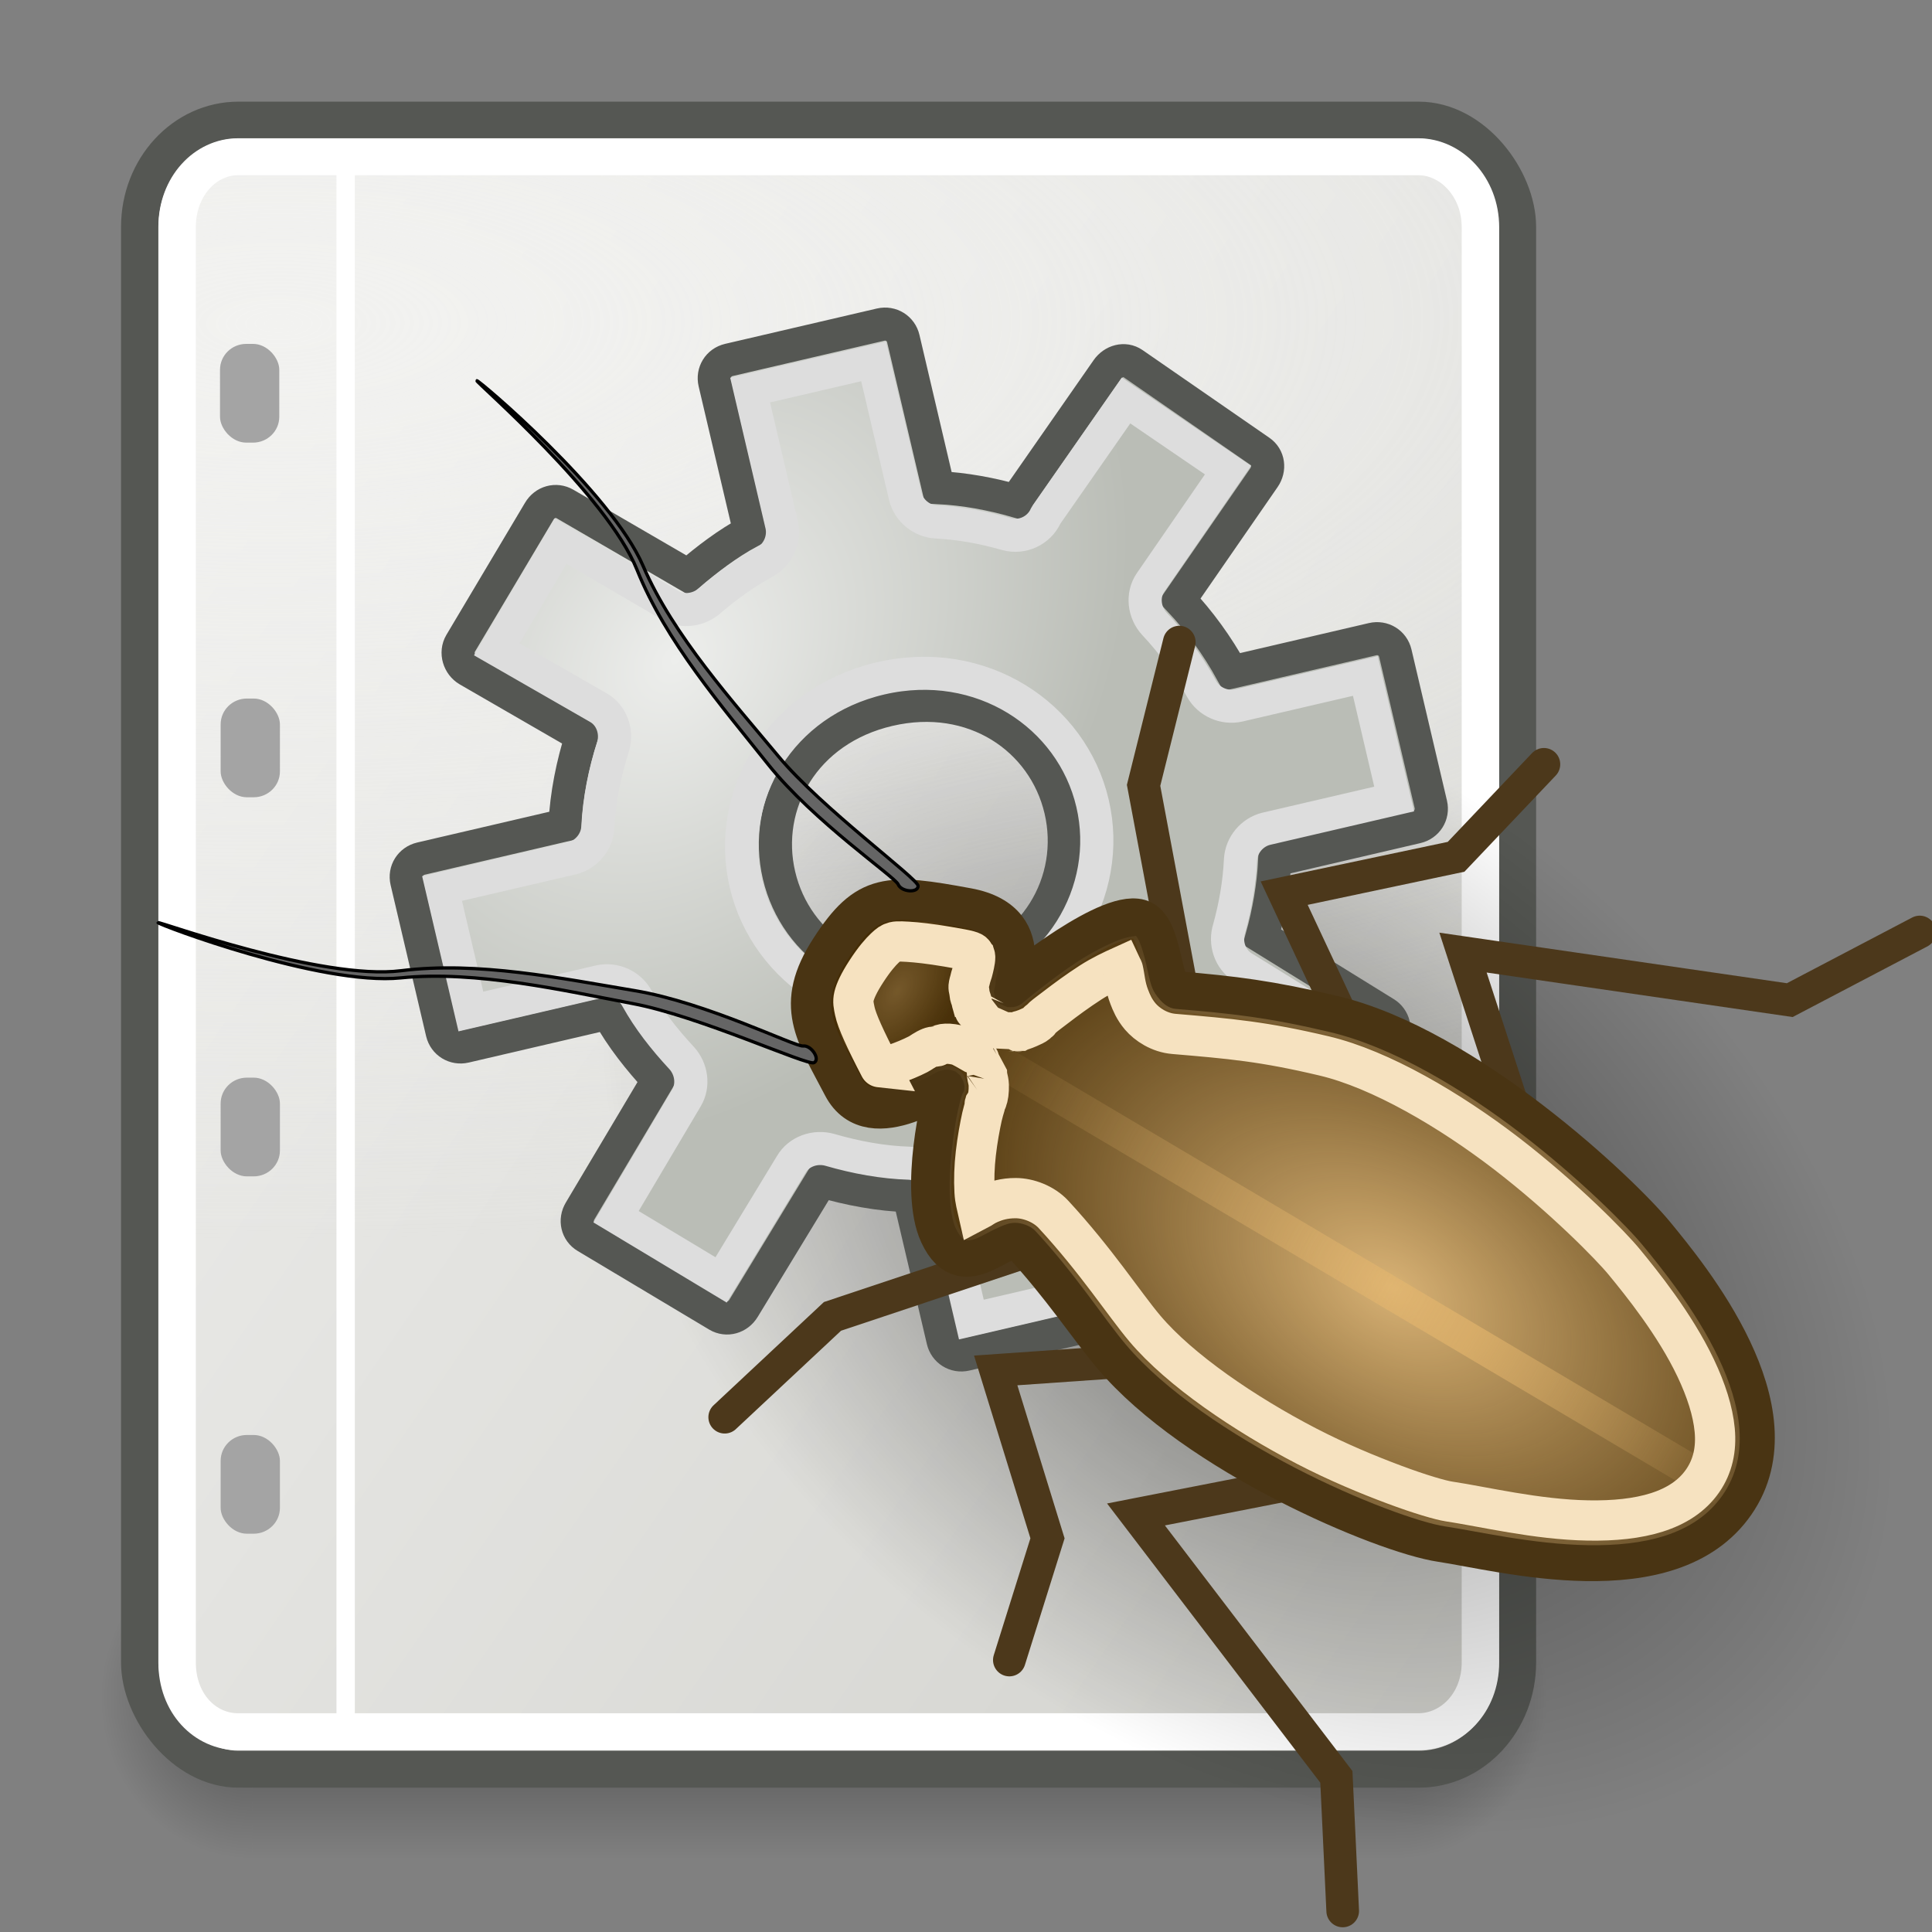 <?xml version="1.0" encoding="UTF-8" standalone="no"?>
<!-- Created with Inkscape (http://www.inkscape.org/) -->
<svg
   xmlns:dc="http://purl.org/dc/elements/1.1/"
   xmlns:cc="http://web.resource.org/cc/"
   xmlns:rdf="http://www.w3.org/1999/02/22-rdf-syntax-ns#"
   xmlns:svg="http://www.w3.org/2000/svg"
   xmlns="http://www.w3.org/2000/svg"
   xmlns:xlink="http://www.w3.org/1999/xlink"
   xmlns:sodipodi="http://sodipodi.sourceforge.net/DTD/sodipodi-0.dtd"
   xmlns:inkscape="http://www.inkscape.org/namespaces/inkscape"
   inkscape:export-ydpi="90.000000"
   inkscape:export-xdpi="90.000000"
   inkscape:export-filename="/home/patrick/Desktop/desktop.png"
   width="48px"
   height="48px"
   id="svg11300"
   sodipodi:version="0.32"
   inkscape:version="0.45+devel"
   sodipodi:docbase="/home/patrick/Projects/Beryl/svn/beryl/trunk/beryl-settings/images"
   sodipodi:docname="beryl-settings-section-debug.svg"
   inkscape:output_extension="org.inkscape.output.svg.inkscape"
   sodipodi:modified="true">
  <rect width="100%" height="100%" fill="#808080" stroke="none"/>
  <defs
     id="defs3">
    <linearGradient
       inkscape:collect="always"
       id="linearGradient13263">
      <stop
         style="stop-color:#fed491;stop-opacity:1;"
         offset="0"
         id="stop13265" />
      <stop
         style="stop-color:#fed491;stop-opacity:0;"
         offset="1"
         id="stop13267" />
    </linearGradient>
    <linearGradient
       inkscape:collect="always"
       id="linearGradient11310">
      <stop
         style="stop-color:#fed491;stop-opacity:1;"
         offset="0"
         id="stop11312" />
      <stop
         style="stop-color:#fed491;stop-opacity:0;"
         offset="1"
         id="stop11314" />
    </linearGradient>
    <linearGradient
       id="linearGradient10329">
      <stop
         style="stop-color:#e9b96e;stop-opacity:0;"
         offset="0"
         id="stop10331" />
      <stop
         id="stop10337"
         offset="0.652"
         style="stop-color:#e9b96e;stop-opacity:1;" />
      <stop
         style="stop-color:#e9b96e;stop-opacity:0;"
         offset="1"
         id="stop10333" />
    </linearGradient>
    <linearGradient
       id="linearGradient8440">
      <stop
         style="stop-color:#edeeec;stop-opacity:1;"
         offset="0"
         id="stop8442" />
      <stop
         style="stop-color:#babdb6;stop-opacity:1;"
         offset="1"
         id="stop8444" />
    </linearGradient>
    <linearGradient
       id="linearGradient51765">
      <stop
         style="stop-color:#000000;stop-opacity:1"
         offset="0"
         id="stop51767" />
      <stop
         style="stop-color:#000000;stop-opacity:0"
         offset="1"
         id="stop51769" />
    </linearGradient>
    <linearGradient
       id="linearGradient47870">
      <stop
         style="stop-color:#000000;stop-opacity:0"
         offset="0"
         id="stop47872" />
      <stop
         style="stop-color:#000000;stop-opacity:1"
         offset="0.5"
         id="stop47878" />
      <stop
         style="stop-color:#000000;stop-opacity:0"
         offset="1"
         id="stop47874" />
    </linearGradient>
    <radialGradient
       inkscape:collect="always"
       xlink:href="#linearGradient8440"
       id="radialGradient2489"
       gradientUnits="userSpaceOnUse"
       gradientTransform="matrix(0.664,0.499,-0.651,0.868,-6.593,-24.794)"
       cx="56.704"
       cy="10.241"
       fx="56.704"
       fy="10.241"
       r="14.75" />
    <radialGradient
       inkscape:collect="always"
       xlink:href="#linearGradient11310"
       id="radialGradient17260"
       gradientUnits="userSpaceOnUse"
       gradientTransform="matrix(1.535,1.3039754e-2,-2.0388098e-2,2.399,-35.654,-32.319)"
       cx="67.607"
       cy="24.053"
       fx="67.607"
       fy="24.053"
       r="6.778" />
    <radialGradient
       inkscape:collect="always"
       xlink:href="#linearGradient13263"
       id="radialGradient17267"
       gradientUnits="userSpaceOnUse"
       gradientTransform="matrix(0.532,-0.856,0.493,0.306,-18.143,80.164)"
       cx="67.977"
       cy="8.661"
       fx="67.977"
       fy="8.661"
       r="2.523" />
    <linearGradient
       inkscape:collect="always"
       xlink:href="#linearGradient10329"
       id="linearGradient17271"
       gradientUnits="userSpaceOnUse"
       gradientTransform="matrix(0.412,-0.7,0.699,0.411,-11.638,68.537)"
       x1="67.485"
       y1="10.996"
       x2="68.029"
       y2="38.689" />
    <linearGradient
       inkscape:collect="always"
       id="linearGradient30743">
      <stop
         style="stop-color:#000000;stop-opacity:1;"
         offset="0"
         id="stop30745" />
      <stop
         style="stop-color:#000000;stop-opacity:0;"
         offset="1"
         id="stop30747" />
    </linearGradient>
    <radialGradient
       inkscape:collect="always"
       xlink:href="#linearGradient30743"
       id="radialGradient21403"
       gradientUnits="userSpaceOnUse"
       gradientTransform="matrix(1,0,0,0.605,0,2.368)"
       cx="10.5"
       cy="6"
       fx="10.5"
       fy="6"
       r="9.5" />
    <linearGradient
       id="linearGradient6159">
      <stop
         id="stop6161"
         offset="0"
         style="stop-color:#aeaea6;stop-opacity:1;" />
      <stop
         id="stop6163"
         offset="1"
         style="stop-color:#eeeeec;stop-opacity:1;" />
    </linearGradient>
    <linearGradient
       id="linearGradient11995">
      <stop
         id="stop11997"
         offset="0"
         style="stop-color:#f2f2f0;stop-opacity:1;" />
      <stop
         id="stop11999"
         offset="1"
         style="stop-color:#eeeeec;stop-opacity:0;" />
    </linearGradient>
    <linearGradient
       inkscape:collect="always"
       xlink:href="#linearGradient47870"
       id="linearGradient2543"
       gradientUnits="userSpaceOnUse"
       gradientTransform="matrix(0.983,0,0,0.984,-9.981,53.03)"
       x1="32.085"
       y1="-14.402"
       x2="32.085"
       y2="-5.563" />
    <radialGradient
       inkscape:collect="always"
       xlink:href="#linearGradient51765"
       id="radialGradient2545"
       gradientUnits="userSpaceOnUse"
       gradientTransform="matrix(1.966,-1.1207771e-6,6.6884721e-7,2.004,-60.703,67.648)"
       cx="51.438"
       cy="-12.203"
       fx="51.438"
       fy="-12.203"
       r="2.172" />
    <radialGradient
       inkscape:collect="always"
       xlink:href="#linearGradient51765"
       id="radialGradient2547"
       gradientUnits="userSpaceOnUse"
       gradientTransform="matrix(-1.966,-1.2731588e-7,-1.2941195e-7,2.004,109.019,67.648)"
       cx="51.438"
       cy="-12.203"
       fx="51.438"
       fy="-12.203"
       r="2.172" />
    <linearGradient
       inkscape:collect="always"
       xlink:href="#linearGradient6159"
       id="linearGradient2549"
       gradientUnits="userSpaceOnUse"
       x1="101.057"
       y1="66.738"
       x2="10.834"
       y2="5.397" />
    <radialGradient
       inkscape:collect="always"
       xlink:href="#linearGradient11995"
       id="radialGradient2551"
       gradientUnits="userSpaceOnUse"
       gradientTransform="matrix(6.2470754e-3,1.386,-3.548,1.5989371e-2,44.593,-6.959)"
       cx="9.812"
       cy="9.819"
       fx="9.812"
       fy="9.819"
       r="17.891" />
  </defs>
  <sodipodi:namedview
     stroke="#ef2929"
     fill="#eeeeec"
     id="base"
     pagecolor="#ffffff"
     bordercolor="#666666"
     borderopacity="0.255"
     inkscape:pageopacity="0.0"
     inkscape:pageshadow="2"
     inkscape:zoom="0.99999995"
     inkscape:cx="21.621429"
     inkscape:cy="23.352459"
     inkscape:current-layer="layer1"
     showgrid="false"
     inkscape:grid-bbox="true"
     inkscape:document-units="px"
     inkscape:showpageshadow="false"
     inkscape:window-width="906"
     inkscape:window-height="659"
     inkscape:window-x="255"
     inkscape:window-y="76"
     showguides="true"
     inkscape:guide-bbox="true" />
  <g
     id="layer1"
     inkscape:label="Layer 1"
     inkscape:groupmode="layer">
    <g
       inkscape:label="Layer 1"
       id="g2529"
       transform="matrix(0.931,0,0,0.918,-1.739,2.107)">
      <g
         transform="matrix(0.94,0,0,1,1.155,0.456)"
         id="g7423">
        <rect
           id="rect46899"
           style="opacity:0.4;fill:url(#linearGradient2543);fill-opacity:1;fill-rule:evenodd;stroke:none;stroke-width:1.024;stroke-linecap:butt;stroke-linejoin:miter;stroke-miterlimit:4;stroke-dasharray:none;stroke-dashoffset:0;stroke-opacity:1"
           y="38.854"
           x="7.914"
           height="8.7"
           width="32.488" />
        <path
           id="path48849"
           style="opacity:0.4;fill:url(#radialGradient2545);fill-opacity:1;fill-rule:evenodd;stroke:none;stroke-width:1.024;stroke-linecap:butt;stroke-linejoin:miter;stroke-miterlimit:4;stroke-dasharray:none;stroke-dashoffset:0;stroke-opacity:1"
           d="M 40.402,38.841 L 40.402,47.546 C 42.755,47.513 44.671,45.59 44.671,43.209 C 44.671,40.828 42.755,38.874 40.402,38.841 z" />
        <path
           id="path52742"
           style="opacity:0.4;fill:url(#radialGradient2547);fill-opacity:1;fill-rule:evenodd;stroke:none;stroke-width:1.024;stroke-linecap:butt;stroke-linejoin:miter;stroke-miterlimit:4;stroke-dasharray:none;stroke-dashoffset:0;stroke-opacity:1"
           d="M 7.914,38.841 L 7.914,47.546 C 5.561,47.513 3.645,45.59 3.645,43.209 C 3.645,40.828 5.561,38.874 7.914,38.841 z" />
      </g>
      <g
         transform="translate(-0.5,-0.334)"
         id="g15920">
        <rect
           style="opacity:1;fill:url(#linearGradient2549);fill-opacity:1;fill-rule:evenodd;stroke:#555753;stroke-width:1;stroke-linecap:round;stroke-linejoin:round;stroke-miterlimit:4;stroke-dasharray:none;stroke-dashoffset:0;stroke-opacity:1"
           id="rect2280"
           width="36.763"
           height="44.63"
           x="6.098"
           y="1.29"
           rx="2.632"
           ry="2.891" />
        <path
           sodipodi:type="inkscape:offset"
           inkscape:radius="-1"
           inkscape:original="M 8.71875 1.28125 C 7.2603648 1.28125 6.09375 2.5859877 6.09375 4.1875 L 6.09375 43.03125 C 6.09375 44.632763 7.2603646 45.906249 8.71875 45.90625 L 40.21875 45.90625 C 41.677135 45.90625 42.875001 44.632764 42.875 43.03125 L 42.875 4.1875 C 42.875 2.5859874 41.677133 1.28125 40.21875 1.28125 L 8.71875 1.28125 z "
           style="opacity:1;fill:url(#radialGradient2551);fill-opacity:1;fill-rule:evenodd;stroke:#ffffff;stroke-width:1;stroke-linecap:round;stroke-linejoin:round;stroke-miterlimit:4;stroke-dasharray:none;stroke-dashoffset:0;stroke-opacity:1"
           id="path10047"
           d="M 8.719,2.281 C 7.857,2.281 7.094,3.072 7.094,4.188 L 7.094,43.031 C 7.094,44.147 7.843,44.906 8.719,44.906 L 40.219,44.906 C 41.095,44.906 41.875,44.134 41.875,43.031 L 41.875,4.188 C 41.875,3.085 41.081,2.281 40.219,2.281 L 8.719,2.281 z" />
        <rect
           style="opacity:1;fill:#a4a4a4;fill-opacity:1;fill-rule:evenodd;stroke:none;stroke-width:0.2;stroke-linecap:round;stroke-linejoin:round;stroke-miterlimit:4;stroke-dasharray:none;stroke-dashoffset:0;stroke-opacity:1"
           id="rect12006"
           width="1.582"
           height="2.672"
           x="8.239"
           y="7.346"
           rx="0.7"
           ry="0.7" />
        <rect
           style="opacity:1;fill:#a4a4a4;fill-opacity:1;fill-rule:evenodd;stroke:none;stroke-width:1.51;stroke-linecap:round;stroke-linejoin:round;stroke-miterlimit:4;stroke-dasharray:none;stroke-dashoffset:0;stroke-opacity:1"
           id="rect13952"
           width="1.582"
           height="2.672"
           x="8.256"
           y="36.875"
           rx="0.7"
           ry="0.7" />
        <rect
           style="opacity:1;fill:#a4a4a4;fill-opacity:1;fill-rule:evenodd;stroke:none;stroke-width:1.51;stroke-linecap:round;stroke-linejoin:round;stroke-miterlimit:4;stroke-dasharray:none;stroke-dashoffset:0;stroke-opacity:1"
           id="rect13954"
           width="1.582"
           height="2.672"
           x="8.256"
           y="16.944"
           rx="0.7"
           ry="0.7" />
        <rect
           style="opacity:1;fill:#a4a4a4;fill-opacity:1;fill-rule:evenodd;stroke:none;stroke-width:1.51;stroke-linecap:round;stroke-linejoin:round;stroke-miterlimit:4;stroke-dasharray:none;stroke-dashoffset:0;stroke-opacity:1"
           id="rect13956"
           width="1.582"
           height="2.672"
           x="8.256"
           y="27.204"
           rx="0.7"
           ry="0.7" />
        <path
           style="fill:none;fill-rule:evenodd;stroke:#ffffff;stroke-width:0.49;stroke-linecap:butt;stroke-linejoin:miter;stroke-miterlimit:4;stroke-dasharray:none;stroke-opacity:1"
           d="M 11.592,2.624 L 11.592,44.424"
           id="path13960" />
      </g>
    </g>
    <path
       sodipodi:type="arc"
       style="opacity:0.484;fill:url(#radialGradient21403);fill-opacity:1;fill-rule:evenodd;stroke:none;stroke-width:0.5;stroke-linecap:round;stroke-linejoin:round;stroke-miterlimit:4;stroke-dasharray:none;stroke-dashoffset:0;stroke-opacity:1"
       id="path4186"
       sodipodi:cx="10.5"
       sodipodi:cy="5.9999995"
       sodipodi:rx="9.5"
       sodipodi:ry="5.75"
       d="M 20,6 A 9.5,5.75 0 1 1 1,6 A 9.5,5.75 0 1 1 20,6 z"
       transform="matrix(1.598,0.995,-0.915,1.957,19.683,8.673)" />
    <g
       id="g2485"
       transform="matrix(0.824,0,0,0.821,-3.325,6.217)">
      <path
         id="path2212"
         d="M 26.013,3.32 C 25.696,3.394 25.516,3.699 25.587,4.005 L 26.642,8.513 C 25.966,8.882 25.352,9.35 24.782,9.844 L 21.072,7.68 C 20.801,7.521 20.46,7.615 20.296,7.896 L 17.924,11.896 C 17.76,12.176 17.876,12.546 18.147,12.705 L 21.575,14.693 C 21.3,15.561 21.117,16.466 21.07,17.395 L 16.726,18.411 C 16.42,18.483 16.226,18.78 16.3,19.097 L 17.37,23.67 C 17.444,23.986 17.749,24.167 18.055,24.095 L 22.367,23.087 C 22.781,23.836 23.305,24.494 23.874,25.112 L 21.527,29.071 C 21.36,29.35 21.44,29.694 21.71,29.855 L 25.677,32.235 C 25.947,32.396 26.287,32.298 26.454,32.019 L 28.791,28.165 C 29.646,28.412 30.535,28.584 31.445,28.612 L 32.469,32.989 C 32.54,33.295 32.837,33.489 33.154,33.415 L 37.727,32.345 C 38.044,32.271 38.224,31.966 38.152,31.66 L 37.114,27.218 C 37.814,26.815 38.434,26.311 39.015,25.774 L 42.716,28.044 C 42.983,28.208 43.362,28.13 43.532,27.853 L 45.977,23.87 C 46.147,23.593 46.062,23.251 45.794,23.086 L 42.086,20.784 C 42.293,20.034 42.432,19.248 42.471,18.454 L 46.75,17.454 C 47.056,17.382 47.25,17.085 47.176,16.768 L 46.106,12.195 C 46.032,11.879 45.727,11.698 45.421,11.77 L 41.175,12.763 C 40.736,11.963 40.208,11.235 39.597,10.582 L 42.143,6.886 C 42.328,6.619 42.284,6.266 42.025,6.087 L 38.201,3.433 C 37.942,3.254 37.601,3.349 37.417,3.616 L 34.763,7.441 C 34.731,7.487 34.713,7.544 34.695,7.595 C 33.932,7.376 33.133,7.226 32.325,7.184 L 31.271,2.676 C 31.2,2.37 30.903,2.177 30.586,2.251 L 26.013,3.32 z M 30.831,13.907 C 33.384,13.31 35.514,14.78 36.017,16.932 C 36.52,19.084 35.263,21.346 32.71,21.943 C 30.157,22.54 28.028,21.07 27.524,18.918 C 27.021,16.766 28.278,14.504 30.831,13.907 z"
         style="fill:url(#radialGradient2489);fill-opacity:1;fill-rule:evenodd;stroke:#555753;stroke-width:1;stroke-linecap:butt;stroke-linejoin:miter;stroke-miterlimit:4;stroke-dasharray:none;stroke-dashoffset:0;stroke-opacity:1" />
      <path
         transform="matrix(1.045,-0.244,0.244,1.045,-37.363,15.598)"
         d="M 60.5,3.25 L 60.5,7.156 C 60.496,7.57 60.21,7.948 59.812,8.062 C 59.213,8.229 58.617,8.473 58.031,8.781 C 57.681,8.965 57.228,8.925 56.938,8.656 L 54.344,6.188 L 51.906,8.75 L 54.312,11 C 54.627,11.294 54.679,11.781 54.469,12.156 C 54.069,12.827 53.745,13.538 53.531,14.281 C 53.417,14.679 53.039,14.965 52.625,14.969 L 48.875,14.969 L 48.875,18.531 L 52.594,18.531 C 53.008,18.535 53.386,18.821 53.5,19.219 C 53.689,19.887 53.98,20.514 54.344,21.156 C 54.545,21.516 54.504,21.985 54.219,22.281 L 51.531,25.094 L 54,27.5 L 56.656,24.781 C 56.95,24.467 57.437,24.415 57.812,24.625 C 58.487,25.004 59.184,25.308 59.906,25.5 C 60.304,25.614 60.59,25.992 60.594,26.406 L 60.594,30.188 L 64.156,30.188 L 64.156,26.344 C 64.155,25.939 64.429,25.565 64.812,25.438 C 65.438,25.25 66.05,24.969 66.656,24.625 C 67.016,24.424 67.485,24.464 67.781,24.75 L 70.375,27.312 L 72.875,24.844 L 70.281,22.25 C 69.978,21.947 69.937,21.462 70.156,21.094 C 70.475,20.508 70.724,19.916 70.906,19.281 C 71.021,18.883 71.398,18.597 71.812,18.594 L 75.5,18.594 L 75.5,15.031 L 71.844,15.031 C 71.43,15.028 71.052,14.742 70.938,14.344 C 70.73,13.6 70.44,12.904 70.062,12.25 C 69.852,11.874 69.904,11.387 70.219,11.094 L 73.062,8.5 L 70.719,5.938 L 67.812,8.562 L 67.781,8.594 C 67.502,8.954 66.998,9.063 66.594,8.844 C 65.999,8.512 65.392,8.248 64.75,8.062 C 64.352,7.948 64.066,7.57 64.062,7.156 L 64.062,3.25 L 60.5,3.25 z M 62.219,12 C 65.12,12 67.219,14.229 67.219,16.781 C 67.219,19.333 65.12,21.562 62.219,21.562 C 59.318,21.563 57.219,19.333 57.219,16.781 C 57.219,14.229 59.318,12 62.219,12 z"
         id="path3195"
         style="fill:none;fill-opacity:1;fill-rule:evenodd;stroke:#dddddd;stroke-width:0.932;stroke-linecap:butt;stroke-linejoin:miter;stroke-miterlimit:4;stroke-dasharray:none;stroke-dashoffset:0;stroke-opacity:1"
         inkscape:original="M 60.375 3.125 L 60.375 7.15625 C 60.371912 7.5194123 60.130326 7.8372886 59.78125 7.9375 C 59.169905 8.1067881 58.559537 8.3768222 57.96875 8.6875 C 57.661279 8.8483892 57.285825 8.7983287 57.03125 8.5625 L 54.34375 6 L 51.71875 8.75 L 54.21875 11.09375 C 54.494859 11.351352 54.559366 11.764199 54.375 12.09375 C 53.971871 12.770414 53.623576 13.494497 53.40625 14.25 C 53.306039 14.599076 52.988162 14.840662 52.625 14.84375 L 48.75 14.84375 L 48.75 18.65625 L 52.59375 18.65625 C 52.956912 18.659338 53.274789 18.900924 53.375 19.25 C 53.567737 19.931631 53.884546 20.572703 54.25 21.21875 C 54.426168 21.533968 54.375412 21.927325 54.125 22.1875 L 51.34375 25.09375 L 54 27.6875 L 56.75 24.875 C 57.007602 24.598891 57.420449 24.534384 57.75 24.71875 C 58.429534 25.100218 59.139208 25.429005 59.875 25.625 C 60.224076 25.725211 60.465662 26.043088 60.46875 26.40625 L 60.46875 30.3125 L 64.28125 30.3125 L 64.28125 26.34375 C 64.280089 25.989098 64.507041 25.673886 64.84375 25.5625 C 65.481753 25.370962 66.108157 25.06554 66.71875 24.71875 C 67.033968 24.542582 67.427325 24.593338 67.6875 24.84375 L 70.375 27.5 L 73.0625 24.84375 L 70.375 22.15625 C 70.109267 21.890864 70.057769 21.478881 70.25 21.15625 C 70.571694 20.565843 70.8464 19.957479 71.03125 19.3125 C 71.131461 18.963424 71.449338 18.721838 71.8125 18.71875 L 75.625 18.71875 L 75.625 14.90625 L 71.84375 14.90625 C 71.480588 14.903162 71.162711 14.661576 71.0625 14.3125 C 70.851959 13.5584 70.53788 12.848827 70.15625 12.1875 C 69.971884 11.857949 70.036391 11.445102 70.3125 11.1875 L 73.21875 8.53125 L 70.71875 5.78125 L 67.71875 8.5 C 67.479528 8.8411617 67.022497 8.9486984 66.65625 8.75 C 66.056217 8.415393 65.434546 8.1264586 64.78125 7.9375 C 64.432174 7.8372886 64.190588 7.5194123 64.1875 7.15625 L 64.1875 3.125 L 60.375 3.125 z M 62.21875 12.125 C 65.060709 12.125 67.09375 14.292516 67.09375 16.78125 C 67.093749 19.269985 65.06071 21.437499 62.21875 21.4375 C 59.376789 21.437501 57.34375 19.269985 57.34375 16.78125 C 57.343748 14.292517 59.376789 12.125 62.21875 12.125 z "
         inkscape:radius="-0.1160666"
         sodipodi:type="inkscape:offset" />
    </g>
    <g
       id="g21157">
      <path
         sodipodi:nodetypes="cccc"
         id="path3498"
         d="M 33.305,25.179 L 31.905,22.19 L 36.176,21.287 L 38.358,18.989"
         style="fill:none;fill-rule:evenodd;stroke:#4c381b;stroke-width:0.811px;stroke-linecap:round;stroke-linejoin:miter;stroke-opacity:1" />
      <path
         style="fill:none;fill-rule:evenodd;stroke:#4c381b;stroke-width:0.811px;stroke-linecap:round;stroke-linejoin:miter;stroke-opacity:1"
         d="M 28.03,33.819 L 24.738,34.048 L 26.025,38.219 L 25.077,41.243"
         id="path3500"
         sodipodi:nodetypes="cccc" />
      <path
         sodipodi:nodetypes="cccc"
         id="path3506"
         d="M 37.604,27.526 L 36.348,23.667 L 44.466,24.848 L 47.695,23.155"
         style="fill:none;fill-rule:evenodd;stroke:#4c381b;stroke-width:0.811px;stroke-linecap:round;stroke-linejoin:miter;stroke-opacity:1" />
      <path
         style="fill:none;fill-rule:evenodd;stroke:#4c381b;stroke-width:0.811px;stroke-linecap:round;stroke-linejoin:miter;stroke-opacity:1"
         d="M 32.206,36.847 L 28.223,37.626 L 33.202,44.146 L 33.359,47.477"
         id="path3508"
         sodipodi:nodetypes="cccc" />
      <path
         sodipodi:nodetypes="ccc"
         id="path3512"
         d="M 29.387,24.707 L 28.412,19.512 L 29.299,15.953"
         style="fill:none;fill-rule:evenodd;stroke:#4c381b;stroke-width:0.811px;stroke-linecap:round;stroke-linejoin:miter;stroke-opacity:1" />
      <path
         style="fill:none;fill-rule:evenodd;stroke:#4c381b;stroke-width:0.811px;stroke-linecap:round;stroke-linejoin:miter;stroke-opacity:1"
         d="M 25.697,31.031 L 20.683,32.705 L 18.005,35.21"
         id="path3514"
         sodipodi:nodetypes="ccc" />
      <path
         sodipodi:nodetypes="czzsszzzzzsszzz"
         id="path3496"
         d="M 20.631,23.58 C 19.723,24.982 20.257,25.669 20.942,26.986 C 21.644,28.336 23.638,26.762 23.511,26.998 C 23.385,27.234 22.846,29.584 23.343,30.658 C 23.972,32.017 24.986,30.432 25.385,30.863 C 26.379,31.938 27.064,32.987 27.645,33.675 C 29.701,36.113 34.345,38.09 35.806,38.308 C 37.291,38.529 41.486,39.67 43.099,37.35 C 44.713,35.03 41.939,31.692 41.117,30.688 C 40.252,29.632 36.428,26.016 33.109,25.23 C 31.542,24.859 30.646,24.748 29.229,24.629 C 28.826,24.595 28.912,23.143 28.383,22.869 C 27.658,22.493 25.262,24.425 25.09,24.595 C 24.92,24.764 25.953,22.917 24.042,22.563 C 22.064,22.198 21.538,22.177 20.631,23.58 z"
         style="fill:#452d06;fill-opacity:1;fill-rule:evenodd;stroke:#493413;stroke-width:1;stroke-linecap:butt;stroke-linejoin:miter;stroke-miterlimit:4;stroke-dasharray:none;stroke-opacity:1" />
      <path
         sodipodi:nodetypes="cszzzzsz"
         id="path3518"
         d="M 3.927,22.923 C 3.919,22.964 7.967,24.497 9.958,24.295 C 11.835,24.105 14.034,24.617 15.717,24.933 C 17.369,25.242 20.065,26.486 20.224,26.402 C 20.387,26.316 20.157,25.963 19.951,25.987 C 19.751,26.01 17.566,24.913 15.774,24.613 C 13.957,24.31 11.871,23.877 9.968,24.117 C 7.987,24.367 3.934,22.883 3.927,22.923 z"
         style="fill:#656565;fill-opacity:1;fill-rule:evenodd;stroke:#000000;stroke-width:0.081;stroke-linecap:round;stroke-linejoin:round;stroke-miterlimit:4;stroke-dasharray:none;stroke-opacity:1" />
      <path
         transform="matrix(0.412,-0.7,0.699,0.411,-11.638,68.537)"
         d="M 67.812,6.719 C 66.866,6.678 66.44,6.848 66.062,7.188 C 65.685,7.527 65.37,8.146 64.875,8.938 C 64.7,9.217 64.7,9.353 64.781,9.562 C 64.862,9.772 65.066,10.037 65.312,10.25 C 65.559,10.463 65.853,10.649 66.062,10.781 C 66.167,10.848 66.223,10.868 66.312,10.938 C 66.335,10.955 66.373,10.998 66.406,11.031 C 66.439,11.065 66.483,11.098 66.531,11.25 C 66.543,11.288 66.562,11.374 66.562,11.375 C 66.563,11.376 66.532,11.562 66.531,11.562 C 66.531,11.563 66.438,11.718 66.438,11.719 C 66.437,11.72 66.35,11.82 66.312,11.844 C 66.163,11.937 66.113,11.904 66.062,11.906 C 66.123,11.904 66.034,11.913 65.938,11.938 C 65.841,11.962 65.686,12.012 65.531,12.062 C 65.222,12.163 64.847,12.318 64.438,12.5 C 63.619,12.863 62.732,13.386 62.438,13.812 C 62.226,14.119 62.265,14.226 62.281,14.281 C 62.297,14.336 62.359,14.443 62.531,14.562 C 62.704,14.682 62.928,14.799 63.156,14.969 C 63.27,15.054 63.403,15.145 63.5,15.312 C 63.597,15.48 63.658,15.757 63.594,15.969 C 63.059,17.743 62.35,19.128 62,20.125 C 61.388,21.868 61.26,24.316 61.375,26.5 C 61.49,28.684 61.871,30.667 62.156,31.375 C 62.524,32.288 63.041,33.962 63.875,35.438 C 64.709,36.913 65.792,38.105 67.281,38.219 C 68.765,38.332 69.933,37.315 70.844,35.969 C 71.755,34.623 72.348,33.004 72.625,32.25 C 72.888,31.536 73.407,29.558 73.688,27.312 C 73.968,25.067 73.986,22.541 73.406,20.656 C 72.829,18.781 72.382,17.797 71.625,16.219 C 71.532,16.025 71.573,15.808 71.625,15.656 C 71.677,15.504 71.733,15.382 71.812,15.281 C 71.972,15.079 72.162,14.924 72.344,14.75 C 72.525,14.576 72.706,14.391 72.812,14.25 C 72.919,14.109 72.937,14.026 72.938,14.031 C 72.94,14.069 72.83,13.857 72.531,13.625 C 72.233,13.393 71.821,13.131 71.375,12.906 C 70.929,12.682 70.456,12.49 70.094,12.344 C 69.731,12.197 69.405,12.085 69.438,12.094 C 69.403,12.085 69.356,12.074 69.25,12 C 69.223,11.981 69.157,11.907 69.156,11.906 C 69.156,11.906 69.063,11.751 69.062,11.75 C 69.062,11.749 69.031,11.501 69.031,11.5 C 69.031,11.499 69.093,11.313 69.094,11.312 C 69.094,11.312 69.163,11.243 69.188,11.219 C 69.212,11.195 69.232,11.169 69.25,11.156 C 69.286,11.131 69.324,11.135 69.344,11.125 C 69.384,11.106 69.416,11.101 69.438,11.094 C 69.524,11.066 69.57,11.024 69.656,11 C 69.829,10.952 70.058,10.897 70.25,10.781 C 70.442,10.665 70.582,10.507 70.656,10.312 C 70.731,10.118 70.768,9.856 70.594,9.375 C 70.173,8.216 69.887,7.541 69.562,7.219 C 69.238,6.896 68.796,6.761 67.812,6.719 z"
         id="path11318"
         style="fill:url(#radialGradient17260);fill-opacity:1;fill-rule:evenodd;stroke:none;stroke-width:1px;stroke-linecap:butt;stroke-linejoin:miter;stroke-opacity:1;opacity:0.792"
         inkscape:original="M 67.84375 6.21875 C 65.788718 6.1303617 65.407854 7.1036834 64.4375 8.65625 C 63.443128 10.247241 66.360825 11.392908 66.03125 11.40625 C 65.701936 11.419581 62.860731 12.331115 62.03125 13.53125 C 60.981466 15.050132 63.302752 15.118991 63.09375 15.8125 C 62.572408 17.542408 61.899398 18.920463 61.53125 19.96875 C 60.227524 23.681061 61.007234 29.87275 61.6875 31.5625 C 62.379406 33.281157 63.780757 38.453585 67.25 38.71875 C 70.719244 38.983915 72.541323 33.940102 73.09375 32.4375 C 73.674898 30.856776 75.143687 24.52167 73.90625 20.5 C 73.321897 18.60085 72.851862 17.581426 72.09375 16 C 71.877947 15.549827 73.476618 14.733095 73.4375 14 C 73.38378 12.993271 69.850456 11.669569 69.5625 11.59375 C 69.277453 11.518696 71.880093 11.441403 71.0625 9.1875 C 70.216514 6.8553145 69.898779 6.3071384 67.84375 6.21875 z "
         inkscape:radius="-0.50775808"
         sodipodi:type="inkscape:offset" />
      <path
         id="path9358"
         d="M 24.192,25.982 L 42.802,37.008"
         style="fill:none;fill-rule:evenodd;stroke:url(#linearGradient17271);stroke-width:0.811px;stroke-linecap:butt;stroke-linejoin:miter;stroke-opacity:1;opacity:0.575" />
      <path
         sodipodi:nodetypes="csssc"
         id="path11322"
         d="M 23.746,23.112 C 24.653,23.645 24.731,25.022 24.277,25.794 C 23.822,26.567 22.477,27.121 21.57,26.588 C 20.664,26.055 20.537,24.636 20.992,23.863 C 21.446,23.09 22.839,22.579 23.746,23.112 z"
         style="opacity:0.259;fill:url(#radialGradient17267);fill-opacity:1;fill-rule:evenodd;stroke:none;stroke-width:0.1;stroke-linecap:round;stroke-linejoin:round;stroke-miterlimit:4;stroke-dashoffset:0;stroke-opacity:1" />
      <path
         transform="matrix(0.412,-0.7,0.699,0.411,-11.638,68.537)"
         d="M 67.812,7.469 C 67.396,7.451 67.131,7.481 66.969,7.531 C 66.806,7.581 66.723,7.665 66.594,7.781 C 66.368,7.985 66.005,8.505 65.5,9.312 C 65.495,9.301 65.537,9.368 65.594,9.438 C 65.651,9.507 65.717,9.574 65.812,9.656 C 66.007,9.824 66.232,9.995 66.438,10.125 C 66.527,10.182 66.659,10.225 66.812,10.344 C 66.872,10.389 66.88,10.442 66.938,10.5 C 66.946,10.509 67.027,10.543 67.094,10.625 C 67.16,10.707 67.225,10.824 67.281,11 C 67.309,11.087 67.308,11.177 67.312,11.25 C 67.317,11.323 67.312,11.374 67.312,11.375 C 67.313,11.376 67.25,11.812 67.25,11.812 C 67.25,11.813 67.032,12.218 67.031,12.219 C 67.031,12.219 66.962,12.261 66.906,12.312 C 66.851,12.364 66.789,12.425 66.719,12.469 C 66.546,12.577 66.398,12.638 66.281,12.656 C 66.275,12.66 66.253,12.654 66.25,12.656 C 66.204,12.661 66.187,12.657 66.156,12.656 C 66.136,12.661 66.143,12.683 66.125,12.688 C 66.037,12.71 65.917,12.737 65.781,12.781 C 65.496,12.874 65.1,13.018 64.719,13.188 C 64.351,13.351 63.991,13.547 63.688,13.75 C 63.462,13.901 63.355,14.027 63.25,14.125 C 63.355,14.191 63.457,14.219 63.625,14.344 C 63.773,14.453 63.977,14.63 64.156,14.938 C 64.351,15.272 64.439,15.768 64.312,16.188 C 63.758,18.029 63.04,19.46 62.719,20.375 C 62.167,21.945 62.013,24.345 62.125,26.469 C 62.181,27.529 62.324,28.547 62.469,29.375 C 62.613,30.203 62.778,30.852 62.875,31.094 C 63.273,32.082 63.753,33.684 64.531,35.062 C 65.31,36.442 66.225,37.383 67.344,37.469 C 67.897,37.511 68.402,37.341 68.875,37 C 69.348,36.659 69.797,36.154 70.219,35.531 C 71.059,34.29 71.629,32.755 71.906,32 C 72.125,31.405 72.664,29.406 72.938,27.219 C 73.21,25.033 73.209,22.57 72.688,20.875 C 72.122,19.036 71.692,18.137 70.938,16.562 C 70.744,16.158 70.772,15.707 70.875,15.406 C 70.971,15.127 71.118,14.94 71.219,14.812 C 71.438,14.533 71.676,14.38 71.844,14.219 C 71.87,14.194 71.888,14.151 71.906,14.125 C 71.668,13.957 71.358,13.743 71,13.562 C 70.577,13.349 70.155,13.17 69.812,13.031 C 69.643,12.963 69.466,12.885 69.344,12.844 C 69.294,12.827 69.246,12.822 69.219,12.812 C 69.218,12.812 69.193,12.813 69.188,12.812 C 69.18,12.811 69.17,12.784 69.156,12.781 C 69.134,12.777 69.128,12.793 69.094,12.781 C 69.022,12.756 68.963,12.708 68.844,12.625 C 68.794,12.59 68.737,12.543 68.688,12.5 C 68.663,12.478 68.642,12.452 68.625,12.438 C 68.617,12.43 68.599,12.442 68.594,12.438 C 68.593,12.437 68.344,12.001 68.344,12 C 68.344,11.999 68.281,11.407 68.281,11.406 C 68.281,11.406 68.468,10.938 68.469,10.938 C 68.469,10.938 68.468,10.907 68.469,10.906 C 68.473,10.901 68.493,10.884 68.5,10.875 C 68.514,10.858 68.542,10.837 68.562,10.812 C 68.604,10.763 68.644,10.73 68.688,10.688 C 68.726,10.651 68.76,10.589 68.844,10.531 C 68.924,10.476 68.952,10.429 69,10.406 C 69.086,10.366 69.153,10.355 69.188,10.344 C 69.335,10.296 69.381,10.297 69.438,10.281 C 69.577,10.243 69.786,10.179 69.875,10.125 C 69.927,10.094 69.935,10.065 69.938,10.062 C 69.952,10.025 69.969,10.025 69.969,9.969 C 69.969,9.912 69.94,9.805 69.875,9.625 C 69.668,9.053 69.49,8.62 69.344,8.312 C 69.198,8.005 69.092,7.811 69.031,7.75 C 68.947,7.666 68.887,7.643 68.719,7.594 C 68.55,7.545 68.273,7.489 67.812,7.469 z"
         id="path17235"
         style="fill:none;fill-rule:evenodd;stroke:#f6e2c0;stroke-width:1.233;stroke-linecap:butt;stroke-linejoin:miter;stroke-miterlimit:4;stroke-dasharray:none;stroke-opacity:1"
         inkscape:original="M 67.8125 7.28125 C 66.957307 7.2444676 66.738625 7.3819405 66.46875 7.625 C 66.198875 7.8680595 65.848962 8.4104111 65.34375 9.21875 C 65.251321 9.3666359 65.284446 9.3026879 65.3125 9.375 C 65.340554 9.4473121 65.479733 9.6330914 65.6875 9.8125 C 65.895267 9.9919086 66.136807 10.150092 66.34375 10.28125 C 66.447221 10.346829 66.548861 10.393061 66.6875 10.5 C 66.72216 10.526735 66.750318 10.561883 66.8125 10.625 C 66.874682 10.688117 66.992789 10.744806 67.09375 11.0625 C 67.11899 11.141923 67.124967 11.373944 67.125 11.375 C 67.125033 11.376056 67.062819 11.749078 67.0625 11.75 C 67.062181 11.750922 66.875678 12.092963 66.875 12.09375 C 66.874322 12.094537 66.702832 12.263893 66.625 12.3125 C 66.313671 12.506927 66.15858 12.46486 66.0625 12.46875 C 66.237767 12.461655 66.143862 12.479044 66.0625 12.5 C 65.981138 12.520956 65.86405 12.546415 65.71875 12.59375 C 65.428151 12.68842 65.045187 12.827367 64.65625 13 C 63.894434 13.338139 63.120174 13.884777 62.9375 14.125 C 63.070782 14.210138 63.235254 14.303223 63.5 14.5 C 63.64597 14.608494 63.83999 14.756119 64 15.03125 C 64.16001 15.306381 64.231258 15.772416 64.125 16.125 C 63.575379 17.948742 62.861224 19.372912 62.53125 20.3125 C 61.96361 21.928835 61.824925 24.329566 61.9375 26.46875 C 62.050075 28.607934 62.464261 30.601734 62.6875 31.15625 C 63.079143 32.12907 63.582612 33.75342 64.375 35.15625 C 65.167388 36.55908 66.128451 37.563361 67.34375 37.65625 C 68.546976 37.748216 69.516968 36.892609 70.375 35.625 C 71.233032 34.357391 71.815195 32.820171 72.09375 32.0625 C 72.324964 31.433597 72.850011 29.452599 73.125 27.25 C 73.399989 25.047401 73.411793 22.557076 72.875 20.8125 C 72.30652 18.964938 71.880135 18.043967 71.125 16.46875 C 70.958632 16.1217 70.977269 15.716636 71.0625 15.46875 C 71.147731 15.220864 71.272984 15.067321 71.375 14.9375 C 71.579031 14.677858 71.790079 14.514789 71.96875 14.34375 C 72.079106 14.238108 72.110671 14.145203 72.1875 14.0625 C 71.938852 13.869224 71.520574 13.621148 71.09375 13.40625 C 70.666926 13.191352 70.226 12.985522 69.875 12.84375 C 69.524 12.701978 69.131601 12.585597 69.28125 12.625 C 69.218087 12.608369 69.158512 12.623077 68.9375 12.46875 C 68.882247 12.430168 68.71929 12.281864 68.71875 12.28125 C 68.71821 12.280636 68.53147 11.938125 68.53125 11.9375 C 68.53103 11.936875 68.468657 11.438139 68.46875 11.4375 C 68.468843 11.436861 68.624599 11.031905 68.625 11.03125 C 68.625401 11.030595 68.760438 10.8624 68.8125 10.8125 C 68.864562 10.7626 68.900215 10.7134 68.9375 10.6875 C 69.01207 10.6357 69.054458 10.612244 69.09375 10.59375 C 69.172334 10.556762 69.21626 10.542179 69.25 10.53125 C 69.384961 10.487533 69.423565 10.489951 69.5 10.46875 C 69.652869 10.426347 69.849284 10.353569 69.96875 10.28125 C 70.088216 10.208931 70.106536 10.173228 70.125 10.125 C 70.143464 10.076772 70.203798 9.9520228 70.0625 9.5625 C 69.645019 8.4116023 69.349017 7.8167013 69.15625 7.625 C 68.963483 7.4332987 68.746948 7.3214413 67.8125 7.28125 z "
         inkscape:radius="-0.19102332"
         sodipodi:type="inkscape:offset" />
      <path
         style="fill:#656565;fill-opacity:1;fill-rule:evenodd;stroke:#000000;stroke-width:0.081;stroke-linecap:round;stroke-linejoin:round;stroke-miterlimit:4;stroke-dasharray:none;stroke-opacity:1"
         d="M 11.847,9.458 C 11.879,9.432 15.186,12.223 15.978,14.062 C 16.724,15.795 18.241,17.467 19.335,18.785 C 20.408,20.078 22.806,21.829 22.81,22.009 C 22.814,22.193 22.394,22.163 22.314,21.972 C 22.237,21.785 20.216,20.41 19.083,18.989 C 17.935,17.549 16.542,15.936 15.827,14.157 C 15.083,12.305 11.814,9.484 11.847,9.458 z"
         id="path16224"
         sodipodi:nodetypes="cszzzzsz" />
    </g>
  </g>
</svg>
